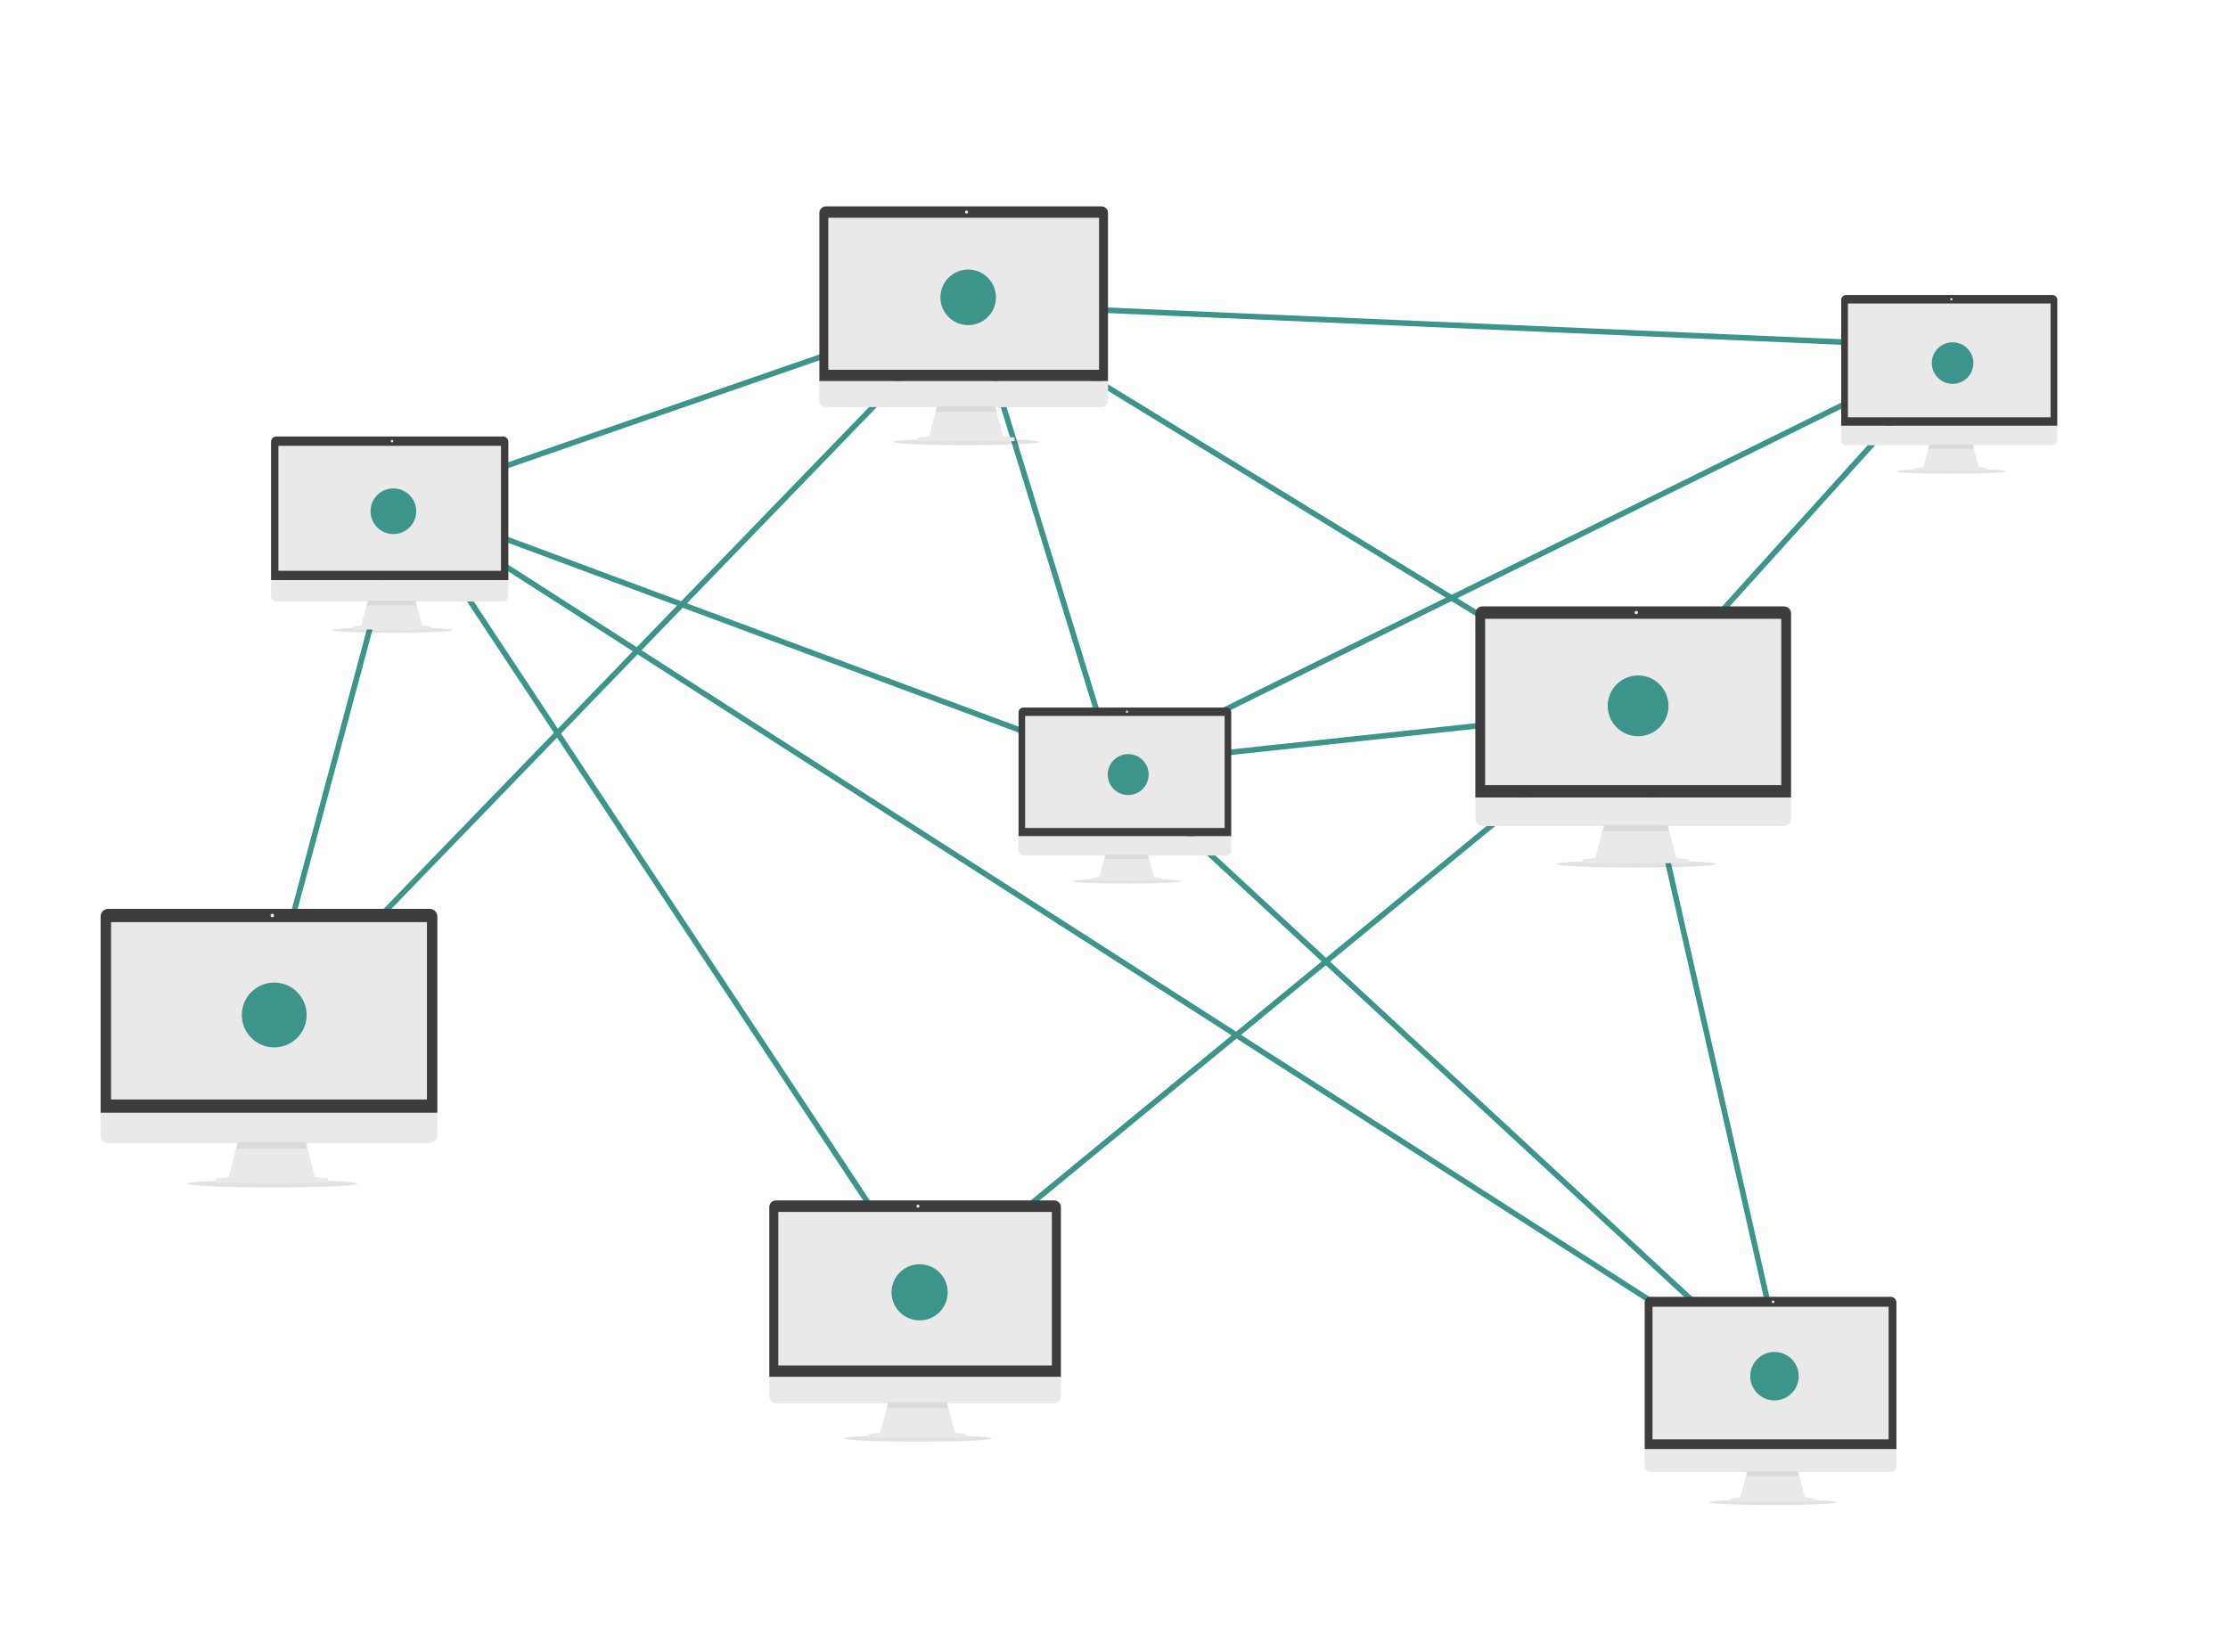 <?xml version="1.0" encoding="utf-8"?>
<!-- Generator: Adobe Illustrator 16.0.4, SVG Export Plug-In . SVG Version: 6.00 Build 0)  -->
<!DOCTYPE svg PUBLIC "-//W3C//DTD SVG 1.1//EN" "http://www.w3.org/Graphics/SVG/1.1/DTD/svg11.dtd">
<svg version="1.1" id="Layer_1" xmlns="http://www.w3.org/2000/svg" xmlns:xlink="http://www.w3.org/1999/xlink" x="0px" y="0px"
	 width="1200px" height="890px" viewBox="0 0 1200 890" enable-background="new 0 0 1200 890" xml:space="preserve">
<line fill="none" stroke="#3C948B" stroke-width="3" stroke-miterlimit="10" x1="217.633" y1="270" x2="523.633" y2="164"/>
<line fill="none" stroke="#3C948B" stroke-width="3" stroke-miterlimit="10" x1="217.633" y1="270" x2="599.633" y2="412"/>
<line fill="none" stroke="#3C948B" stroke-width="3" stroke-miterlimit="10" x1="217.633" y1="270" x2="498.633" y2="695"/>
<line fill="none" stroke="#3C948B" stroke-width="3" stroke-miterlimit="10" x1="217.633" y1="270" x2="139.633" y2="561"/>
<line fill="none" stroke="#3C948B" stroke-width="3" stroke-miterlimit="10" x1="139.633" y1="561" x2="523.633" y2="164"/>
<line fill="none" stroke="#3C948B" stroke-width="3" stroke-miterlimit="10" x1="523.633" y1="164" x2="879.633" y2="382"/>
<line fill="none" stroke="#3C948B" stroke-width="3" stroke-miterlimit="10" x1="879.633" y1="382" x2="962.633" y2="748"/>
<line fill="none" stroke="#3C948B" stroke-width="3" stroke-miterlimit="10" x1="599.633" y1="412" x2="962.633" y2="748"/>
<line fill="none" stroke="#3C948B" stroke-width="3" stroke-miterlimit="10" x1="962.633" y1="748" x2="217.633" y2="270"/>
<line fill="none" stroke="#3C948B" stroke-width="3" stroke-miterlimit="10" x1="599.633" y1="412" x2="523.633" y2="164"/>
<line fill="none" stroke="#3C948B" stroke-width="3" stroke-miterlimit="10" x1="879.633" y1="382" x2="599.633" y2="412"/>
<line fill="none" stroke="#3C948B" stroke-width="3" stroke-miterlimit="10" x1="879.633" y1="382" x2="498.633" y2="695"/>
<line fill="none" stroke="#3C948B" stroke-width="3" stroke-miterlimit="10" x1="599.633" y1="412" x2="1055.633" y2="187"/>
<line fill="none" stroke="#3C948B" stroke-width="3" stroke-miterlimit="10" x1="523.633" y1="164" x2="1055.633" y2="187"/>
<line fill="none" stroke="#3C948B" stroke-width="3" stroke-miterlimit="10" x1="879.633" y1="382" x2="1055.633" y2="187"/>
<rect x="507" y="147" fill="#3C948B" width="34" height="34"/>
<g>
	<g>
		<path opacity="0.15" fill="#3D3D3D" enable-background="new    " d="M520.577,236.321c21.768,0,39.414,0.784,39.414,1.751
			c0,0.968-17.646,1.752-39.414,1.752c-21.767,0-39.414-0.784-39.414-1.752C481.164,237.104,498.81,236.321,520.577,236.321z"/>
		<path fill="#3D3D3D" d="M441.312,205.33v-90.65c0-1.934,1.568-3.503,3.502-3.503h148.458c1.936,0,3.503,1.569,3.503,3.503v90.65
			H441.312z"/>
		<path fill="#E9E9E9" d="M593.273,219.343H444.815c-1.934,0-3.502-1.568-3.502-3.502V205.33h155.463v10.511
			C596.775,217.776,595.208,219.343,593.273,219.343z"/>
		<path fill="#E9E9E9" d="M494.302,237.662v-1.929l6.137-0.75l4.233-16.152h31.376l4.231,16.152l6.137,0.75v1.929H494.302z"/>
		<path fill="#E9E9E9" d="M520.577,113.408c0.455,0,0.822,0.368,0.822,0.822s-0.367,0.823-0.822,0.823
			c-0.454,0-0.821-0.368-0.821-0.823C519.755,113.776,520.123,113.408,520.577,113.408z"/>
		<path fill="#E9E9E9" d="M591.96,117.307v81.891H446.131v-81.891H591.96z"/>
		<path opacity="0.08" fill="#3D3D3D" enable-background="new    " d="M504.098,221.89l0.572-3.057h31.376l0.571,3.057H504.098z"/>
	</g>
	<circle fill="#3C948B" cx="521.463" cy="160.174" r="14.966"/>
</g>
<g>
	<g>
		<path opacity="0.15" fill="#3D3D3D" enable-background="new    " d="M881.31,463.528c23.81,0,43.111,0.854,43.111,1.912
			c0,1.061-19.302,1.918-43.111,1.918s-43.112-0.857-43.112-1.918C838.197,464.384,857.5,463.528,881.31,463.528z"/>
		<path fill="#3D3D3D" d="M794.608,429.628v-99.156c0-2.115,1.717-3.832,3.832-3.832h162.385c2.117,0,3.831,1.717,3.831,3.832
			v99.156H794.608L794.608,429.628z"/>
		<path fill="#E9E9E9" d="M960.825,444.958H798.44c-2.115,0-3.832-1.716-3.832-3.832v-11.498h170.048v11.498
			C964.656,443.243,962.942,444.958,960.825,444.958z"/>
		<path fill="#E9E9E9" d="M852.568,464.994v-2.11l6.714-0.819l4.629-17.667h34.32l4.628,17.667l6.715,0.819v2.11H852.568z"/>
		<path fill="#E9E9E9" d="M881.31,329.082c0.497,0,0.898,0.403,0.898,0.899c0,0.498-0.403,0.899-0.898,0.899
			c-0.497,0-0.899-0.402-0.899-0.899C880.41,329.485,880.812,329.082,881.31,329.082z"/>
		<path fill="#E9E9E9" d="M959.388,333.347v89.574h-159.51v-89.574H959.388z"/>
		<path opacity="0.08" fill="#3D3D3D" enable-background="new    " d="M863.283,447.742l0.627-3.345h34.321l0.625,3.345H863.283z"/>
	</g>
	<circle fill="#3C948B" cx="882.279" cy="380.236" r="16.369"/>
</g>
<g>
	<g>
		<path opacity="0.15" fill="#3D3D3D" enable-background="new    " d="M606.99,473.375c16.039,0,29.043,0.576,29.043,1.289
			c0,0.714-13.004,1.292-29.043,1.292c-16.04,0-29.043-0.578-29.043-1.292C577.947,473.952,590.951,473.375,606.99,473.375z"/>
		<path fill="#3D3D3D" d="M548.582,450.537v-66.799c0-1.425,1.157-2.582,2.581-2.582h109.396c1.428,0,2.582,1.156,2.582,2.582
			v66.799H548.582z"/>
		<path fill="#E9E9E9" d="M660.559,460.864H551.163c-1.424,0-2.581-1.156-2.581-2.581v-7.745h114.559v7.745
			C663.141,459.708,661.985,460.864,660.559,460.864z"/>
		<path fill="#E9E9E9" d="M587.628,474.362v-1.422l4.523-0.553l3.118-11.901h23.121l3.118,11.901l4.523,0.553v1.422H587.628z"/>
		<path fill="#E9E9E9" d="M606.99,382.8c0.333,0,0.605,0.272,0.605,0.607c0,0.334-0.271,0.606-0.605,0.606
			c-0.335,0-0.606-0.271-0.606-0.606S606.655,382.8,606.99,382.8z"/>
		<path fill="#E9E9E9" d="M659.592,385.674v60.346H552.132v-60.346H659.592z"/>
		<path opacity="0.08" fill="#3D3D3D" enable-background="new    " d="M594.847,462.738l0.422-2.252h23.121l0.422,2.252H594.847z"/>
	</g>
	<circle fill="#3C948B" cx="607.645" cy="417.262" r="11.028"/>
</g>
<g>
	<g>
		<path opacity="0.15" fill="#3D3D3D" enable-background="new    " d="M211.147,337.998c17.895,0,32.4,0.644,32.4,1.439
			c0,0.796-14.506,1.441-32.4,1.441c-17.893,0-32.399-0.646-32.399-1.441C178.748,338.642,193.255,337.998,211.147,337.998z"/>
		<path fill="#3D3D3D" d="M145.989,312.521v-74.519c0-1.591,1.289-2.881,2.88-2.881h122.039c1.592,0,2.881,1.29,2.881,2.881v74.519
			H145.989z"/>
		<path fill="#E9E9E9" d="M270.908,324.042H148.869c-1.59,0-2.881-1.289-2.881-2.878v-8.642h127.8v8.642
			C273.788,322.753,272.5,324.042,270.908,324.042z"/>
		<path fill="#E9E9E9" d="M189.549,339.1v-1.585l5.045-0.616l3.479-13.277h25.793l3.479,13.277l5.045,0.616v1.585H189.549z"/>
		<path fill="#E9E9E9" d="M211.147,236.958c0.374,0,0.676,0.301,0.676,0.674c0,0.374-0.302,0.677-0.676,0.677
			c-0.373,0-0.675-0.303-0.675-0.677C210.472,237.259,210.775,236.958,211.147,236.958z"/>
		<path fill="#E9E9E9" d="M269.829,240.163v67.319h-119.88v-67.319H269.829z"/>
		<path opacity="0.08" fill="#3D3D3D" enable-background="new    " d="M197.601,326.134l0.471-2.513h25.793l0.47,2.513H197.601z"/>
	</g>
	<circle fill="#3C948B" cx="211.877" cy="275.4" r="12.302"/>
</g>
<g>
	<g>
		<path opacity="0.15" fill="#3D3D3D" enable-background="new    " d="M146.666,635.604c25.395,0,45.982,0.913,45.982,2.042
			c0,1.13-20.587,2.045-45.982,2.045s-45.982-0.915-45.982-2.045C100.684,636.517,121.271,635.604,146.666,635.604z"/>
		<path fill="#3D3D3D" d="M54.19,599.445v-105.76c0-2.256,1.831-4.087,4.087-4.087h173.199c2.259,0,4.087,1.831,4.087,4.087v105.76
			H54.19z"/>
		<path fill="#E9E9E9" d="M231.477,615.795H58.277c-2.256,0-4.087-1.831-4.087-4.087v-12.263h181.374v12.263
			C235.564,613.966,233.736,615.795,231.477,615.795z"/>
		<path fill="#E9E9E9" d="M116.012,637.167v-2.251l7.16-0.875l4.938-18.843h36.606l4.937,18.843l7.16,0.875v2.251H116.012z"/>
		<path fill="#E9E9E9" d="M146.666,492.203c0.529,0,0.958,0.43,0.958,0.959s-0.429,0.959-0.958,0.959s-0.958-0.43-0.958-0.959
			C145.706,492.633,146.137,492.203,146.666,492.203z"/>
		<path fill="#E9E9E9" d="M229.946,496.752v95.54H59.812v-95.54H229.946L229.946,496.752z"/>
		<path opacity="0.08" fill="#3D3D3D" enable-background="new    " d="M127.439,618.765l0.668-3.565h36.605l0.667,3.565H127.439z"/>
	</g>
	<circle fill="#3C948B" cx="147.702" cy="546.763" r="17.46"/>
</g>
<g>
	<g>
		<path opacity="0.15" fill="#3D3D3D" enable-background="new    " d="M494.42,773.086c21.99,0,39.816,0.793,39.816,1.77
			c0,0.978-17.827,1.77-39.817,1.77c-21.99,0-39.815-0.792-39.815-1.77C454.604,773.879,472.43,773.086,494.42,773.086z"/>
		<path fill="#3D3D3D" d="M414.345,741.778v-91.575c0-1.953,1.585-3.539,3.54-3.539h149.973c1.955,0,3.539,1.586,3.539,3.539v91.575
			H414.345z"/>
		<path fill="#E9E9E9" d="M567.858,755.937H417.885c-1.955,0-3.54-1.587-3.54-3.54v-10.617h157.052v10.617
			C571.397,754.352,569.813,755.937,567.858,755.937z"/>
		<path fill="#E9E9E9" d="M467.876,774.441v-1.949l6.2-0.757l4.276-16.316h31.697l4.276,16.316l6.201,0.757v1.949H467.876z"/>
		<path fill="#E9E9E9" d="M494.42,648.916c0.458,0,0.829,0.373,0.829,0.83c0,0.46-0.371,0.831-0.829,0.831
			c-0.458,0-0.83-0.371-0.83-0.831C493.589,649.289,493.961,648.916,494.42,648.916z"/>
		<path fill="#E9E9E9" d="M566.532,652.857v82.727H419.213v-82.727H566.532z"/>
		<path opacity="0.08" fill="#3D3D3D" enable-background="new    " d="M477.772,758.507l0.579-3.088h31.697l0.579,3.088H477.772z"/>
	</g>
	<circle fill="#3C948B" cx="495.315" cy="696.161" r="15.118"/>
</g>
<g>
	<g>
		<path opacity="0.15" fill="#3D3D3D" enable-background="new    " d="M954.964,807.742c18.986,0,34.376,0.683,34.376,1.526
			c0,0.845-15.392,1.531-34.376,1.531c-18.985,0-34.375-0.686-34.375-1.531C920.589,808.425,935.979,807.742,954.964,807.742z"/>
		<path fill="#3D3D3D" d="M885.831,780.712v-79.062c0-1.687,1.37-3.056,3.056-3.056h129.479c1.689,0,3.056,1.37,3.056,3.056v79.062
			H885.831z"/>
		<path fill="#E9E9E9" d="M1018.366,792.935H888.887c-1.688,0-3.056-1.368-3.056-3.053v-9.169h135.591v9.169
			C1021.422,791.567,1020.055,792.935,1018.366,792.935z"/>
		<path fill="#E9E9E9" d="M932.047,808.912v-1.685l5.352-0.653l3.692-14.087h27.367l3.69,14.087l5.353,0.653v1.685H932.047z"/>
		<path fill="#E9E9E9" d="M954.964,700.54c0.396,0,0.716,0.321,0.716,0.718c0,0.396-0.32,0.717-0.716,0.717
			c-0.396,0-0.717-0.321-0.717-0.717C954.247,700.861,954.567,700.54,954.964,700.54z"/>
		<path fill="#E9E9E9" d="M1017.222,703.941v71.424H890.033v-71.424H1017.222z"/>
		<path opacity="0.08" fill="#3D3D3D" enable-background="new    " d="M940.59,795.154l0.501-2.665h27.365l0.5,2.665H940.59z"/>
	</g>
	<circle fill="#3C948B" cx="955.737" cy="741.329" r="13.052"/>
</g>
<g>
	<g>
		<path opacity="0.15" fill="#3D3D3D" enable-background="new    " d="M1051.008,252.582c16.293,0,29.503,0.586,29.503,1.31
			c0,0.724-13.209,1.312-29.503,1.312s-29.502-0.588-29.502-1.312C1021.508,253.168,1034.715,252.582,1051.008,252.582z"/>
		<path fill="#3D3D3D" d="M991.678,229.384V161.53c0-1.448,1.174-2.624,2.622-2.624h111.122c1.449,0,2.623,1.174,2.623,2.624v67.854
			H991.678z"/>
		<path fill="#E9E9E9" d="M1105.422,239.873H994.3c-1.448,0-2.622-1.174-2.622-2.622v-7.867h116.367v7.867
			C1108.045,238.7,1106.871,239.873,1105.422,239.873z"/>
		<path fill="#E9E9E9" d="M1031.341,253.585v-1.444l4.594-0.561l3.169-12.089h23.485l3.169,12.089l4.593,0.561v1.444H1031.341z"/>
		<path fill="#E9E9E9" d="M1051.008,160.579c0.34,0,0.615,0.275,0.615,0.615c0,0.339-0.275,0.615-0.615,0.615
			s-0.614-0.275-0.614-0.615C1050.393,160.854,1050.668,160.579,1051.008,160.579z"/>
		<path fill="#E9E9E9" d="M1104.439,163.497v61.298H995.283v-61.298H1104.439z"/>
		<path opacity="0.08" fill="#3D3D3D" enable-background="new    " d="M1038.673,241.779l0.43-2.288h23.486l0.428,2.288H1038.673z"
			/>
	</g>
	<circle fill="#3C948B" cx="1051.672" cy="195.584" r="11.201"/>
</g>
</svg>
